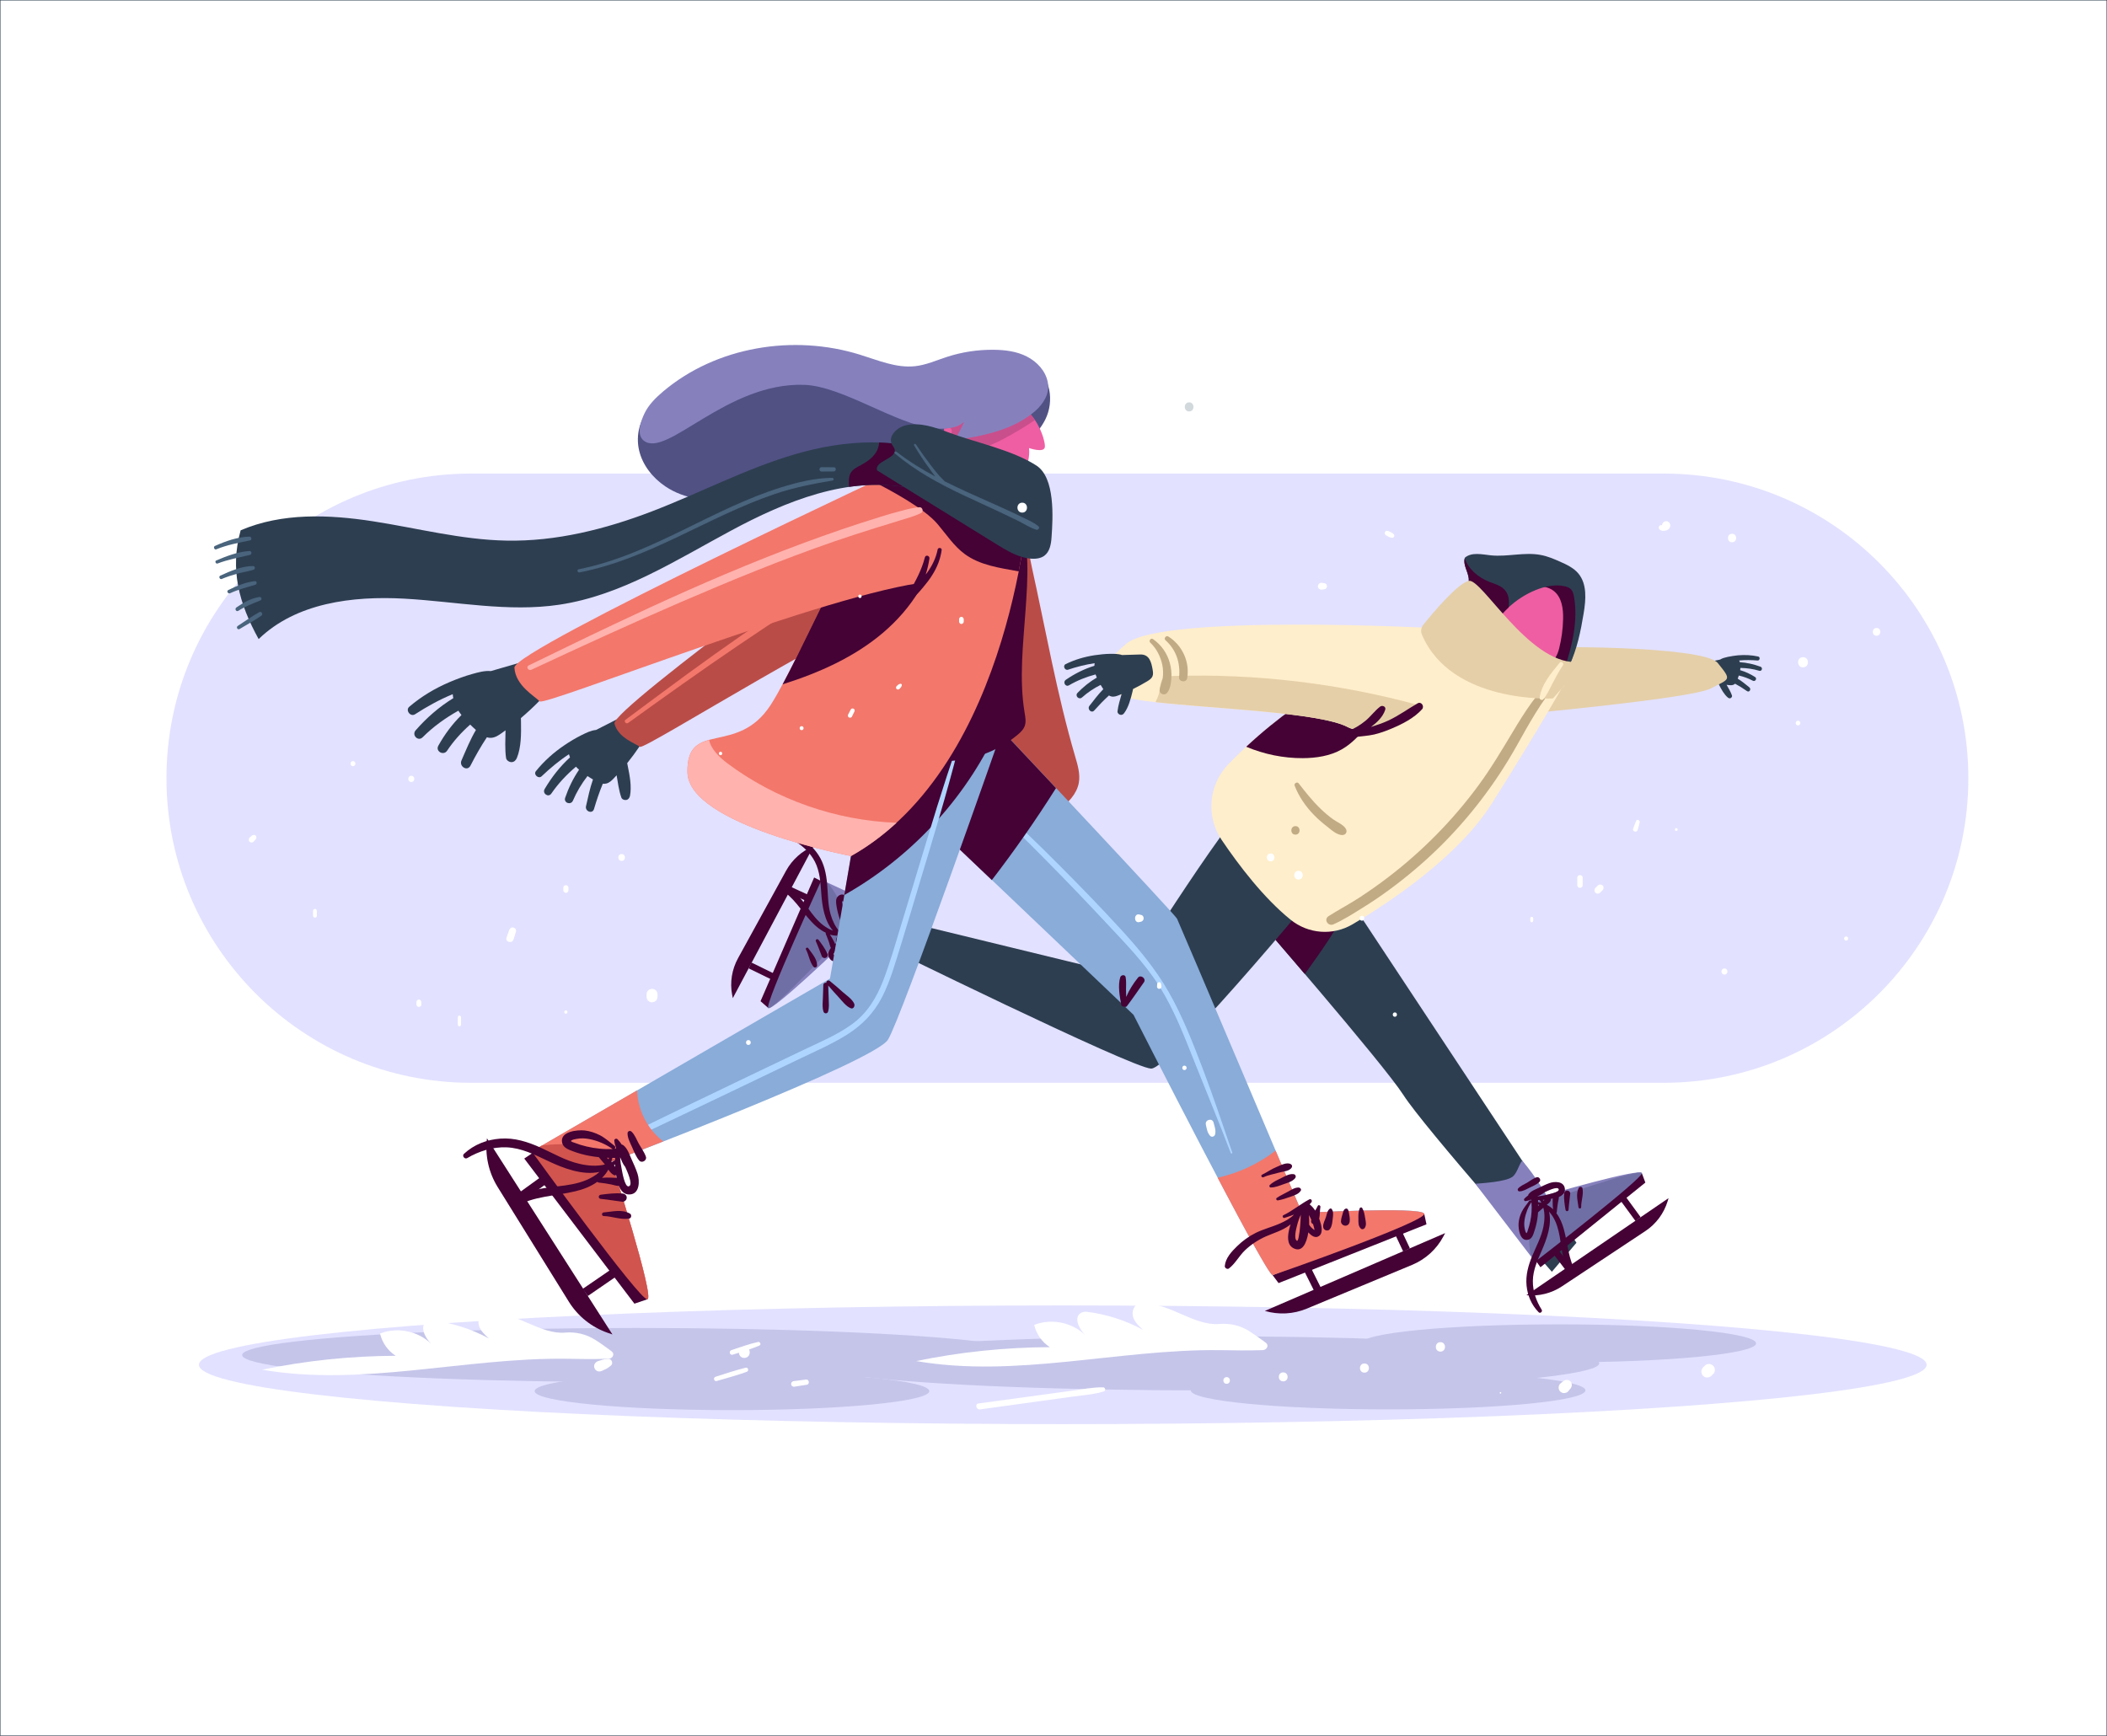 <?xml version="1.0" encoding="utf-8"?>
<!-- Generator: Adobe Illustrator 22.1.0, SVG Export Plug-In . SVG Version: 6.00 Build 0)  -->
<svg version="1.1" xmlns="http://www.w3.org/2000/svg" xmlns:xlink="http://www.w3.org/1999/xlink" x="0px" y="0px"
	 viewBox="0 0 2272 1872" style="enable-background:new 0 0 2272 1872;" xml:space="preserve">
<rect x="0" y="0" width="2272" height="1872" fill="#333333" stroke="none"/>
<style type="text/css">
	.st0{fill:#FFFFFF;stroke:#2D3E51;stroke-miterlimit:10;}
	.st1{fill:#E2E1FF;}
	.st2{opacity:0.67;fill:#BCC7CB;}
	.st3{fill:#C5C5EA;}
	.st4{fill:#2D3E51;}
	.st5{fill:#8681BD;}
	.st6{fill:#440235;}
	.st7{fill:#706FA5;}
	.st8{fill:#E5CFA8;}
	.st9{fill:#FFEECB;}
	.st10{fill:#C1AB85;}
	.st11{fill:#EF5EA2;}
	.st12{fill:#515184;}
	.st13{fill:#BA4C47;}
	.st14{fill:#F3776B;}
	.st15{fill:#89ACD9;}
	.st16{fill:#AED5FF;}
	.st17{fill:#D1544E;}
	.st18{fill:#C94F8C;}
	.st19{fill:#FFB2AE;}
	.st20{fill:#49647C;}
	.st21{fill:#FFFFFF;}
</style>
<g id="Background">
	<g id="Layer_1_1_">
	</g>
	<g id="Layer_2">
	</g>
	<g id="Layer_1_2_">
	</g>
	<g id="Layer_2_1_">
	</g>
</g>
<g id="object">
	<g>
		<g>
			<rect x="0" class="st0" width="2272" height="1872"/>
		</g>
	</g>
	<g>
		<path class="st1" d="M1794,510.7H508c-181.4,0-328.5,147.1-328.5,328.5v0c0,181.4,147.1,328.5,328.5,328.5H1794
			c181.4,0,328.5-147.1,328.5-328.5v0C2122.4,657.7,1975.4,510.7,1794,510.7z"/>
		<path class="st2" d="M841.7,760.9c-4.8,0-4.8,7.4,0,7.4C846.5,768.3,846.5,760.9,841.7,760.9z"/>
		<path class="st2" d="M1282.3,433.9c-6.3,0-6.3,9.8,0,9.8C1288.5,443.7,1288.5,433.9,1282.3,433.9z"/>
		<path class="st2" d="M1528.1,781.9c-17,21.3-34.1,42.6-51.1,63.9c-1.4,1.8,1.1,4.3,2.5,2.5c17-21.3,34.1-42.6,51.1-63.9
			C1532,782.6,1529.5,780.1,1528.1,781.9z"/>
		<g>
			<ellipse class="st1" cx="1146" cy="1471.8" rx="931.5" ry="64"/>
			<ellipse class="st3" cx="686.7" cy="1461.3" rx="425.6" ry="29.2"/>
			<ellipse class="st3" cx="1298.9" cy="1470.2" rx="425.6" ry="29.2"/>
			<ellipse class="st3" cx="789.3" cy="1500.2" rx="212.8" ry="20.5"/>
			<ellipse class="st3" cx="1496.8" cy="1499.4" rx="212.8" ry="20.5"/>
			<ellipse class="st3" cx="1680.8" cy="1448.7" rx="212.8" ry="20.5"/>
			<g>
				<g>
					<g>
						<path class="st4" d="M1427,927.4l272.9,412.8l-26.5,31.3c0,0-137.6-155.6-160-190.5c-22.4-34.8-163.6-197.2-163.6-197.2
							L1427,927.4z"/>
						<g>
							<path class="st5" d="M1630.6,1269.3c-7.8,5.2-30.3,6.5-39.7,7.3l64.4,84.2c0,0,116-89.5,115.1-95.6
								c-0.9-6.2-103,23.6-103,23.6s-10.5-19-26-37.2C1637.5,1256.6,1635.8,1265.7,1630.6,1269.3z"/>
							<polygon class="st6" points="1769.1,1312.6 1763.6,1316.8 1738.1,1282 1743.7,1277.8 							"/>
							<polygon class="st6" points="1695.6,1367.7 1690,1371.9 1654.3,1325.4 1659.9,1321.2 							"/>
							<polygon class="st6" points="1652.1,1354 1661.1,1366.6 1774.2,1275.3 1770.4,1265.1 							"/>
							<path class="st7" d="M1660.1,1294c-4.2,6.2-7.3,13.2-9.1,20.4c-3.2,12.5-2.6,25.4-0.7,38.3l5,8c0,0,116-89.5,115.1-95.6
								c-0.9-6.2-108.9,32-108.9,32S1661,1296,1660.1,1294z"/>
							<path class="st6" d="M1656.8,1269.6c-3.6,1.3-6.9,3.9-10.2,5.9c-3.2,1.8-7.2,3.4-9.6,6.2c-1,1.2-0.2,3.1,1.4,3.1
								c3.8,0,7.5-2.3,10.8-3.9c3.6-1.8,7.8-3.4,10.7-6.2C1662.3,1272.6,1659.7,1268.6,1656.8,1269.6z"/>
							<path class="st6" d="M1670.7,1275.9c-3.9,1.4-7.8,3.3-11.5,5.1c-3.6,1.7-8.3,3.4-10.8,6.7c-0.3,0.4-0.5,0.9-0.6,1.5
								c-1.5,1-2.9,2.2-4.1,3.5c-0.8,0.9-0.2,2.7,1.2,2.6c1.9-0.2,3.7-0.8,5.5-1.5c0.3,0,0.5,0.1,0.8,0.1c0,0.3,0.1,0.6,0.1,0.9
								c-0.6-0.5-1.8-0.6-2.4,0.3c-2.7,4-5.9,7.4-8,11.8c-1.9,3.9-3.1,8-3.4,12.4c-0.4,5.8,1.4,20,10.5,17.6c3.9-1,5.2-5.1,6.3-8.5
								c1.5-4.5,2.7-9.1,3.4-13.7c0.4-2.4,0.6-4.9,0.8-7.3c1.9-1.7,3.8-3.4,5.7-5c1.8,6.5,1.4,13.7,0.1,20.4
								c-2.2,11.1-7.7,21.1-12,31.4c-4.3,10.3-7.3,20.9-6.2,32.2c1.1,10.9,5.3,20.8,13,28.7c1.7,1.8,4.6-0.7,3.3-2.7
								c-5.8-9.2-9.7-20.1-9.5-31.1c0.1-11.7,5.2-22.7,9.8-33.2c5.5-12.6,10.9-28.1,7.6-41.5c1.5,1.6,2.8,3.4,3.9,5.1
								c4.3,6.7,6.3,14.4,7.7,22.2c2.5,14.6,3.2,31.1,14.6,41.9c1.9,1.8,4.9-0.7,3.5-2.9c-9-14.5-9.3-31.3-13.7-47.3
								c-1.7-6.2-4.2-12.2-8.1-17.4c0.3-0.3,0.5-0.7,0.5-1.1c0.3-3.3,0.6-6.6,1.2-9.9c0.3-2.1,1.1-4.2,1-6.3c3.9-1.7,7-4.3,6.5-9
								C1686.4,1273.6,1676.2,1273.9,1670.7,1275.9z M1658.5,1294.2c0.6,0,1.2,0,1.8,0c0.6,0.9,1.2,1.9,1.7,2.8c0,0,0,0-0.1,0.1
								c-1.1-0.3-2.3-0.5-3.4-0.7C1658.5,1295.7,1658.5,1295,1658.5,1294.2z M1665.5,1293.9c-0.4,0.3-0.8,0.6-1.2,0.9
								c-0.2-0.3-0.4-0.5-0.7-0.8C1664.3,1294,1664.9,1294,1665.5,1293.9z M1658.5,1300.8
								C1658.5,1300.8,1658.5,1300.8,1658.5,1300.8c0-0.6,0-1.2,0-1.8c0.4,0.1,0.8,0.2,1.2,0.3
								C1659.3,1299.9,1658.9,1300.3,1658.5,1300.8z M1651.5,1306.8c-0.4,6.9-1.9,13.9-4.2,20.4c-0.2,0.6-0.4,1.6-0.8,2.1
								c-0.2,0.3-0.2,0.4-0.2,0.5c0,0-0.1-0.1-0.3-0.1c-1-0.3-1.6-3.5-1.8-4.3c-0.8-3.3-0.7-6.8-0.2-10.2c1-6.4,3.7-13.5,7.4-18.8
								c0,0.1,0,0.2,0,0.4C1651.7,1300.2,1651.7,1303.5,1651.5,1306.8z M1674.3,1296.9c-0.1,2.4,0.1,4.8,0.4,7.2
								c-2.1-2-4.3-3.6-6.8-4.8c1.7-1.3,3.3-2.6,4.2-4.5c0.3-0.6,0.2-1.3,0-1.8c0.3-0.1,0.7-0.1,1-0.2c0.4-0.1,0.9-0.2,1.3-0.3
								C1674.2,1294,1674.3,1295.5,1674.3,1296.9z M1680.8,1282.7c0.6,3.1-11.6,5.4-13.5,5.9c-3.1,0.8-6.2,1.3-9.4,1.6
								c0,0,0-0.1,0-0.1c2.4-1.1,5.5-2.3,7.4-4.2c0.1-0.1,0.3-0.1,0.4-0.2C1667.4,1285,1680,1278.4,1680.8,1282.7z"/>
							<path class="st6" d="M1686.6,1287.3c-0.3,5.9,0.5,11.5,1.5,17.3c0.3,2.1,3.2,2.1,3.3-0.1c0.3-5.8,1.3-11.6,1.8-17.4
								c0.1-1.3-1.2-2.9-2.5-3.1c-0.3,0-0.6-0.1-0.9-0.1C1687.9,1283.9,1686.7,1285.7,1686.6,1287.3z"/>
							<path class="st6" d="M1702.4,1281c-3.4,6.6-1.1,13.9-0.3,20.9c0.2,1.8,2.9,1.8,2.9-0.1c-0.1-6.8,2.8-13.6,1.4-20.4
								C1706,1279.6,1703.2,1279.5,1702.4,1281z"/>
							<path class="st6" d="M1645.9,1396.8c13.5,1.3,27.1-2.1,38.4-9.6l89.9-59.6c11.5-7.6,19.9-18.9,24-32.1l1-3.4L1645.9,1396.8z"
								/>
						</g>
						<path class="st6" d="M1456,971.2l-29-43.8l-77.2,56.4c0,0,25.9,29.8,57.2,66.6c8.7-12.1,17.4-24.2,25.6-36.7
							C1441.5,1000.2,1449.6,986,1456,971.2z"/>
						<path class="st4" d="M1445,930.9c0,0-182.7,222.3-203.8,221.5c-21.1-0.8-297.7-136.9-297.7-136.9l17.6-25.2l255.6,62.2
							c0,0,121.3-194.4,139.7-195.9C1374.8,855.1,1435.4,907.7,1445,930.9z"/>
					</g>
					<g>
						<path class="st5" d="M950.2,1018.3c4.5-8.3,23.9-19.9,31.8-24.9l-96.2-44.6c0,0-61.2,133.1-57.5,138.2
							c3.7,5,80.3-68.7,80.3-68.7s18.1,12,40.3,20.8C949.9,1032.8,947.1,1023.8,950.2,1018.3z"/>
						<polygon class="st6" points="807.3,1044.3 810.3,1038 849,1057 846,1063.2 						"/>
						<polygon class="st6" points="846.9,961.3 849.8,955 903.1,979.6 900.1,985.9 						"/>
						<polygon class="st6" points="891.7,953.3 877.9,946.3 820.1,1079.7 828.3,1086.9 						"/>
						<path class="st7" d="M912.5,1010.1c0.8-7.5,0.3-15.1-1.4-22.3c-3-12.5-9.5-23.7-17.1-34.2l-8.1-4.8c0,0-61.2,133.1-57.5,138.2
							c3.7,5,81.6-79,81.6-79S910.8,1008.7,912.5,1010.1z"/>
						<path class="st6" d="M926.7,1030.1c2.6-2.9,4.3-6.7,6.3-10c1.9-3.1,4.8-6.3,5.6-9.9c0.4-1.6-1.2-2.9-2.7-2.1
							c-3.3,1.8-5.6,5.5-7.8,8.5c-2.4,3.2-5.3,6.6-6.6,10.5C920.5,1030,924.7,1032.4,926.7,1030.1z"/>
						<path class="st6" d="M911.6,1031c2.8-3.1,5.4-6.5,7.8-9.9c2.3-3.2,5.8-6.9,6.5-10.9c0.1-0.5,0-1.1-0.1-1.6
							c0.9-1.6,1.6-3.3,2-5c0.3-1.2-1.1-2.5-2.2-1.7c-1.6,1-2.9,2.4-4.2,3.9c-0.3,0.1-0.5,0.2-0.7,0.3c-0.2-0.2-0.4-0.5-0.5-0.7
							c0.8,0.2,1.8-0.3,2-1.4c0.6-4.8,1.8-9.3,1.6-14.2c-0.2-4.3-1-8.6-2.7-12.6c-2.3-5.3-10.5-17.1-17.4-10.7
							c-2.9,2.7-2.2,6.9-1.7,10.4c0.7,4.7,1.9,9.3,3.4,13.7c0.8,2.3,1.7,4.6,2.7,6.9c-0.9,2.4-1.8,4.8-2.7,7.1
							c-4.6-4.9-7.6-11.4-9.6-18c-3.2-10.8-2.9-22.2-3.9-33.4c-1-11.1-3.2-21.9-9.5-31.4c-6.1-9.2-14.3-16-24.8-19.4
							c-2.3-0.8-3.8,2.7-1.7,3.9c9.4,5.5,17.9,13.3,22.9,23.1c5.3,10.5,6,22.5,6.8,33.9c0.9,13.7,3.4,29.9,12.6,40.3
							c-2.1-0.7-4.1-1.7-5.8-2.7c-6.9-3.9-12.3-9.8-17.1-16.1c-9-11.7-17.2-26.1-32.4-30.3c-2.5-0.7-4,2.9-1.8,4.2
							c14.7,8.6,22.8,23.4,34.1,35.5c4.4,4.7,9.4,8.9,15.2,11.6c-0.1,0.4-0.1,0.8,0,1.2c1.3,3.1,2.5,6.2,3.6,9.3c0.7,2,1,4.3,2,6
							c-2.7,3.3-4.2,7.1-1.6,11C898.7,1040.4,907.6,1035.4,911.6,1031z M913.9,1009.1c-0.5,0.3-1.1,0.6-1.6,0.9
							c-1-0.5-1.9-1.1-2.8-1.7c0,0,0,0,0-0.1c1.1-0.3,2.2-0.6,3.4-1C913.1,1007.9,913.5,1008.5,913.9,1009.1z M907.7,1012.7
							c0.2-0.4,0.4-0.9,0.6-1.4c0.3,0.1,0.6,0.3,1,0.4C908.8,1012,908.2,1012.3,907.7,1012.7z M910.7,1003.3
							C910.7,1003.4,910.7,1003.4,910.7,1003.3c0.3,0.5,0.5,1,0.8,1.6c-0.4,0.1-0.8,0.2-1.2,0.3
							C910.4,1004.5,910.6,1003.9,910.7,1003.3z M914.2,994.7c-2.8-6.3-4.8-13.2-5.8-20c-0.1-0.6-0.4-1.6-0.2-2.2
							c0.1-0.3,0-0.5,0-0.6c0.1,0,0.1,0,0.3,0c1.1-0.2,3,2.3,3.6,3c2.3,2.6,3.8,5.7,4.9,8.9c2.1,6.1,3,13.7,2.2,20.1
							c-0.1-0.1-0.1-0.2-0.2-0.3C917.1,1000.7,915.6,997.8,914.2,994.7z M898.6,1014.1c-1.1-2.2-2.3-4.2-3.7-6.2
							c2.8,0.8,5.5,1.2,8.2,1.1c-0.9,1.9-1.7,3.9-1.7,5.9c0,0.6,0.4,1.2,0.9,1.6c-0.3,0.2-0.5,0.4-0.8,0.6c-0.3,0.3-0.7,0.6-1,0.9
							C900,1016.7,899.2,1015.3,898.6,1014.1z M899.4,1029.7c-2-2.5,7.7-10.2,9.2-11.5c2.4-2.1,4.9-4,7.6-5.8c0,0,0,0.1,0.1,0.1
							c-1.7,2.1-3.8,4.6-4.6,7.1c-0.1,0.1-0.2,0.3-0.3,0.4C910.2,1021.5,902.2,1033.1,899.4,1029.7z"/>
						<path class="st6" d="M892.1,1028.3c-2.5-5.4-5.8-10-9.4-14.7c-1.3-1.7-3.8-0.4-2.9,1.6c2.4,5.3,4.3,10.9,6.5,16.3
							c0.5,1.2,2.4,2,3.6,1.6c0.3-0.1,0.6-0.2,0.8-0.3C892.6,1031.9,892.8,1029.8,892.1,1028.3z"/>
						<path class="st6" d="M881.1,1041.2c-0.1-7.4-5.5-12.8-9.5-18.6c-1-1.5-3.4-0.2-2.5,1.4c3.2,6,3.8,13.3,8.2,18.7
							C878.5,1044.2,881.1,1043,881.1,1041.2z"/>
						<path class="st6" d="M877.3,912.5c-12.6,5.1-23,14.5-29.6,26.4l-51.9,94.5c-6.6,12.1-8.9,26-6.3,39.5l0.7,3.5L877.3,912.5z"/>
					</g>
				</g>
				<path class="st4" d="M1835.8,726.7c-0.4-5.6-0.3-11.4,6-12.7c4.3-0.9,8.7-1.8,13-2.7c2.4-1.6,5.4-2.2,8.2-2.9
					c3.7-0.8,7.4-1.3,11.1-1.7c7.4-0.6,14.6-0.3,21.8,1.3c2.4,0.5,1.8,4.5-0.7,4.3c-6.5-0.5-13.2-0.7-19.8,0
					c0.3,0.6,0.5,1.2,0.6,1.8c7.7,0.5,15.1,2.2,22.4,4.9c2.7,1,1.5,5.2-1.3,4.4c-6.6-2-13.6-3-20.4-3.1c0,0.3,0,0.6-0.1,0.8
					c-0.1,0.5-0.1,1-0.2,1.6c5.7,1.7,11.1,4.2,16.1,7.4c2.5,1.6,0.2,5.4-2.4,4c-4.7-2.5-9.9-4.4-15.1-5.6c-0.4,1.2-0.8,2.3-1.2,3.4
					c4.5,2.7,8.4,6,12.5,9.3c2.4,1.9,0.1,5.9-2.5,4.1c-4.1-2.9-8.4-5.6-12.9-8c-0.5,0.5-1,0.9-1.6,1.1c-1.7,0.8-3.6,0.6-5.4,0.4
					c-0.7-0.1-1.4-0.2-2.1-0.3c2.1,3.8,4.4,7.5,5.8,11.5c0.4,1-0.4,2.3-1.3,2.8c-1.1,0.6-2.2,0.2-3.1-0.5c-4.1-3.4-7.1-9-9.5-13.7
					c-0.3-0.6-0.6-1.1-0.8-1.7c-3.7-0.8-7.4-1.8-11.1-2.9c-1.7-0.5-3.6-1.2-4.6-2.7C1836.1,730.1,1835.9,728.4,1835.8,726.7z"/>
				<path class="st8" d="M1644.4,699.8c9.2-3.6,192.6-3.8,207.9,15.2c15.3,19,13.4,16.6-8,27.6s-212.1,28.3-212.1,28.3
					S1614.7,711.3,1644.4,699.8z"/>
				<path class="st9" d="M1317.4,905.9c18.6,27.5,45.1,62.3,74.1,85.8c19.1,15.6,45.9,17.6,67.1,5c41.4-24.6,114.2-73.3,149.9-130
					c51.6-81.8,75.8-125.1,75.8-125.1s18-7.6-31.8-39.4c-49.8-31.7-108.2-38.5-129.6-15.3c-19,20.6-107.4,43.5-198.2,137.1
					C1303.2,846.3,1300.1,880.4,1317.4,905.9z"/>
				<path class="st6" d="M1446.7,808.2c11.2-6.3,20-16.1,28-26.1c13.9-17.3,26.2-35.8,36.7-55.4c-23.4,3.2-46.8,5.5-70.4,7
					c-28.8,16.7-62.4,39.2-97.2,71.6c19.2,8.1,40.1,12.4,61,12.3C1419.3,817.5,1434.1,815.3,1446.7,808.2z"/>
				<path class="st9" d="M1545.3,677.3c0,0-292.4-15.4-330.6,16.8c-38.2,32.2-26.8,41.6-6.6,55.3c20.1,13.6,206.3,14,245.1,34.7
					C1492,804.7,1612,720.2,1545.3,677.3z"/>
				<path class="st8" d="M1264.2,729c-3.9,0.1-8.3,0.5-10.7,3.5c-2,2.4-2.1,5.8-2.5,8.9c-0.6,5.5-2.4,10.9-5.1,15.8
					c61.9,7.1,177.6,11,207.3,26.8c17.6,9.4,52-2.9,78-23.2C1444.5,737,1354.1,726.2,1264.2,729z"/>
				<path class="st10" d="M1451.5,894.3c-2.3-4.8-9.6-7.6-13.8-10.6c-5-3.6-9.6-7.5-14-11.8c-8.7-8.4-16-17.7-23.4-27.2
					c-1.6-2-5.2,0.2-4.3,2.5c4.5,11.8,12,22.6,20.8,31.6c4.3,4.5,9,8.5,14,12.4c4.4,3.4,11.1,9.8,17.1,9.3
					C1451.1,900.3,1452.9,897.3,1451.5,894.3z"/>
				<path class="st10" d="M1396.9,890.9c-5.9,0-5.9,9.2,0,9.2C1402.8,900,1402.8,890.9,1396.9,890.9z"/>
				<path class="st10" d="M1675.9,732.2c-9.2,7.6-17.6,16.2-24.6,25.9c-7.1,9.9-13.5,20.2-19.7,30.6c-12,19.9-23.8,39.9-37.6,58.6
					c-27.3,37.1-60.2,70.5-96.7,98.4c-10,7.7-20.4,15-30.9,21.9c-11,7.2-22.6,13.3-33.7,20.3c-5.7,3.6-0.7,11.5,5.2,8.9
					c10.6-4.7,20.6-11.1,30.4-17.2c9.9-6.1,19.6-12.6,29-19.5c18.8-13.8,36.7-28.8,53.4-45.1c33.2-32.4,61.7-69.7,84.4-110.1
					c13.3-23.7,26.7-48.4,44.6-69C1681.7,733.3,1678.4,730.1,1675.9,732.2z"/>
				<path class="st10" d="M1261.5,715.2c-2.8-10.6-9.2-19.7-18.2-26c-2.3-1.6-4.9,1.9-3,3.8c6.9,6.5,11.2,15.1,13.1,24.4
					c0.9,4.5,1,9.2,0.4,13.7c-0.7,4.5-3,8.7-3.4,13.2c-0.4,3.9,5.3,6.1,7.8,3.2c3.8-4.2,4.5-11,4.9-16.4
					C1263.5,725.9,1262.9,720.4,1261.5,715.2z"/>
				<path class="st10" d="M1259.8,686.4c-2.4-1.5-5.2,2-3.1,4c11.6,10.3,16.3,24.7,14.7,40c-0.5,4.9,7.8,6.1,8.7,1.2
					C1283.3,714.1,1274.9,695.8,1259.8,686.4z"/>
				<path class="st6" d="M1528.6,758.5c-10.6,6.1-20.3,13.3-31.5,18.5c-5.5,2.6-11.3,4.6-17.1,6.4c-0.6,0.2-1.2,0.4-1.7,0.6
					c6.4-4.8,12.9-10.8,15.4-18.6c1.1-3.5-3.2-5.2-5.6-3.3c-5.8,4.5-10.1,10.6-15.8,15.3c-5.7,4.7-12.3,8.5-19.1,11.4
					c-3.6,1.6-1,7.3,2.7,6.3c1.1-0.3,2.3-0.7,3.4-1c0.5,0.5,1.2,0.8,2.2,0.7c6.8-0.9,13.5-1.2,20.2-2.7c6.3-1.5,12.5-3.7,18.4-6.2
					c12-5,24.6-11.4,33.4-21.1C1536.2,761.5,1532.5,756.2,1528.6,758.5z"/>
				<path class="st6" d="M1690.1,620c4.8,1.9,9.6,4.8,12.2,9.2c2,3.4,2.7,7.5,3,11.5c1.6,18.8-1.9,37.6-6.3,55.9
					c-2.5,10.3-5.4,20.9-12.4,28.9c-10.4,11.9-28.9,15.2-43.5,9.1c-14.6-6-25-20.4-28-35.9c-3-15.5,0.9-31.9,9.1-45.5
					c5.6-9.3,13-17.3,20.4-25.3C1656.8,614.9,1673.4,613.3,1690.1,620z"/>
				<path class="st11" d="M1669.5,714.8c6.7-1.2,10-8.7,11.7-15.3c2.6-10.4,4.1-21.1,4.3-31.8c0.3-11-1.3-23.3-9.8-30.2
					c-6.4-5.2-15.5-6.1-23.7-4.8c-13,2.1-25.2,9.4-33.1,20c-1.8,2.4-3.5,5.3-3.2,8.3c0.4,3.9,4.1,7.1,3.5,11
					c-0.4,2.4-2.4,4.2-3.8,6.2c-6.1,8.8-0.5,21.8,8.7,27.3c7.6,4.5,16.6,5.4,25.2,5.4C1656.1,710.9,1663.2,715.9,1669.5,714.8z"/>
				<path class="st4" d="M1655.5,636.5c10-4.1,21-6.6,31.5-4.3c2.7,0.6,5.4,1.5,7.2,3.5c1.8,2,2.5,4.8,3,7.5
					c4.6,25.8-1.7,52.4-9.9,77.3c1.5,1.6,3.9-0.6,4.8-2.6c8.5-17.7,12.4-37.2,15.6-56.6c2.4-14.7,3.8-31.4-5.7-42.8
					c-5.1-6.1-12.7-9.7-20-12.9c-6.6-2.9-13.4-5.8-20.5-7.1c-17.6-3.4-35.9,2.2-53.7,0.4c-9.7-1-20.7-3.8-28.2,2.5
					c-2.5,7.3,3.3,14.7,4.1,22.4c0.7,6.4-2.2,12.5-4.4,18.5c-4.6,12.3-6.8,25.7-4.6,38.7c1.2,7.1,7.2,28.2,16.9,28.4
					c7.1,0.2,10.8-20.8,13.9-26.8C1616.4,662,1634.2,645.3,1655.5,636.5z"/>
				<path class="st6" d="M1622.9,636.5c-4.2-4.9-10.9-6.7-16.9-9c-11.7-4.6-22.8-13.8-26.5-25.4c-1.9,7,3.5,14.2,4.3,21.6
					c0.7,6.4-2.2,12.5-4.4,18.5c-4.6,12.3-6.8,25.7-4.6,38.7c1.2,7.1,7.2,28.2,16.9,28.4c7.1,0.2,10.8-20.8,13.9-26.8
					c5.4-10.2,12.6-19.6,21.1-27.4C1627.6,648.2,1627.2,641.5,1622.9,636.5z"/>
				<path class="st8" d="M1699.2,714.1c-51.7,0.2-101.6-90.7-115.4-87.7c-11.9,2.6-39,34.9-49,47.3c-2.4,3-3.1,7.2-1.5,10.8
					c32,74.9,141.3,68.7,141.3,68.7l27.9-31.6C1705.1,718.6,1703.1,714.1,1699.2,714.1z"/>
				<path class="st9" d="M1681.9,714.6c-8.9,10.9-19.9,23.6-21.7,38c-0.2,1.9,2.7,3,3.9,1.6c4.5-5.4,7.1-11.8,10.4-18
					c3.3-6.4,6.9-12.9,10.9-18.9C1686.7,715.2,1683.5,712.6,1681.9,714.6z"/>
				<path class="st4" d="M1242.9,722.2c-1.4-8.3-3.6-16.6-13.2-16.4c-6.6,0.2-13.2,0.4-19.8,0.6c-4-1.4-8.6-1.3-12.9-1.3
					c-5.6,0.1-11.2,0.7-16.7,1.5c-10.9,1.7-21.3,4.7-31.2,9.6c-3.4,1.6-1,7.2,2.6,6c9.3-3.1,19-5.6,28.7-7c-0.2,0.9-0.3,1.8-0.3,2.8
					c-11.1,3.4-21.2,8.5-30.8,15.1c-3.6,2.5-0.4,8.2,3.5,5.9c8.8-5.2,18.7-9.1,28.6-11.7c0.1,0.4,0.3,0.8,0.4,1.2
					c0.3,0.7,0.6,1.5,0.9,2.2c-7.7,4.5-14.6,10.1-20.8,16.5c-3.1,3.3,1.6,7.9,4.9,4.9c6-5.4,12.8-9.9,20-13.5c1,1.5,1.9,3.1,2.9,4.6
					c-5.5,5.6-10.1,11.8-14.9,17.9c-2.8,3.5,2,8.6,5.1,5.1c5-5.6,10.3-11.1,15.9-16.2c0.8,0.5,1.7,0.9,2.7,1.1
					c2.7,0.6,5.5-0.4,8-1.4c1-0.4,2-0.8,2.9-1.2c-1.7,6.2-3.7,12.4-4.4,18.7c-0.2,1.6,1.4,3.3,2.9,3.6c1.8,0.5,3.3-0.4,4.3-1.8
					c4.8-6.4,7.1-15.6,9-23.3c0.2-0.9,0.4-1.8,0.6-2.7c5.1-2.5,10.2-5.2,15.1-8.2c2.3-1.4,4.8-3,5.8-5.5
					C1243.7,727.2,1243.3,724.6,1242.9,722.2z"/>
			</g>
			<g>
				<g>
					<path class="st12" d="M701.8,440.1c-12.1,11.1-16.4,29.3-12.7,45.4s14.7,29.8,28.3,39c20.5,13.8,47.4,17.8,71,10.4
						c12.8-4,24.5-11.1,36.7-16.8c27.3-12.8,57.8-18.7,87.9-17.1c43.4,2.3,87.1,19.9,129.3,9.4c13.6-3.4,26.4-9.6,38.7-16.4
						c18.5-10.3,37.1-23,46.4-42.1c9.3-19.1,5.7-45.8-12.7-56.3c-7.7-4.4-16.8-5.4-25.7-5.3c-32.1,0.3-62.4,14.3-94,20.3
						c-23.5,4.5-47.9,4.5-71.5,0c-24.2-4.6-47.5-13.8-71.9-16.8c-48.3-5.8-97.6,14.4-132.7,47.9C712.3,440.7,708.3,439,701.8,440.1z
						"/>
					<g>
						<path class="st4" d="M689.4,787.5c-6.1-8.9-13.3-17.2-24.1-11.8c-7.5,3.8-15,7.6-22.6,11.5c-5.5,0.5-10.6,3.1-15.5,5.5
							c-6.4,3.2-12.6,6.9-18.5,10.9c-11.7,7.9-22,17.1-30.8,28c-3,3.7,2.8,8.8,6.2,5.5c9.1-8.6,18.9-16.9,29.4-23.7
							c0.3,1.1,0.7,2.3,1.1,3.4c-10.9,10-19.8,21.4-27.3,34.1c-2.8,4.8,4,9.6,7.2,4.9c7.4-10.8,16.6-20.6,26.6-29
							c0.4,0.4,0.7,0.8,1.1,1.2c0.7,0.7,1.4,1.4,2.2,2.1c-6.4,9.4-11.3,19.5-15,30.3c-1.8,5.5,6.2,8.2,8.4,3
							c4-9.4,9.4-18.4,15.7-26.5c1.9,1.3,3.9,2.5,5.9,3.7c-3.3,9.4-5.3,19.1-7.5,28.8c-1.3,5.6,6.9,8.8,8.6,3.1
							c2.7-9.2,5.8-18.4,9.5-27.3c1.2,0.1,2.5,0.1,3.7-0.2c3.4-0.8,6.1-3.4,8.5-6c0.9-1,1.8-1.9,2.7-2.9c1.4,8,2.4,16.3,5.1,24
							c0.7,2,3.4,3,5.3,2.6c2.3-0.4,3.5-2.3,4-4.4c2-10.1-0.3-21.9-2.3-31.8c-0.2-1.2-0.5-2.3-0.7-3.5c4.6-5.7,8.9-11.6,13-17.6
							c1.9-2.9,3.9-6,3.7-9.5C693,792.8,691.2,790,689.4,787.5z"/>
						<path class="st13" d="M975.2,536.4c0,0-316.5,228.4-312.6,243.9c3.9,15.5,22.6,21.4,27.5,25.1c4.9,3.7,236.9-144,316.5-167.6
							C1006.6,637.8,1032.2,557.4,975.2,536.4z"/>
						<path class="st14" d="M987.4,574.3c-5.7,1.4-10.8,4-16.1,6.6c-5.6,2.7-11.2,5.5-16.7,8.4c-10.6,5.6-21.1,11.4-31.5,17.4
							c-21.3,12.1-42.2,24.8-62.8,38c-40.8,26-80.4,53.9-119.5,82.4c-22.2,16.2-44.2,32.8-66.3,49.1c-2.3,1.7,0.6,5,2.9,3.4
							c39.2-28.3,78.6-56.4,118.7-83.6c40.1-27.2,80.6-53.7,122.6-77.7c11.6-6.6,23.3-13.1,35.1-19.4c6.1-3.2,12.3-6.4,18.4-9.7
							c5.9-3.2,12.1-6,17.4-10.2C991.6,577.2,989.9,573.6,987.4,574.3z"/>
					</g>
					<path class="st13" d="M1112.6,611.4c15.1,68.3,27.1,137.4,46.8,204.5c2.7,9.2,5.6,18.8,3.9,28.3c-2.2,12-11.4,21.6-21.4,28.7
						c-28.3,20.2-64.5,26.7-99.3,25.5c-17.5-0.6-37-4.1-47.5-18.2c-5.1-6.9-7.3-15.5-9.2-24c-19.4-90.3-3.8-187.7,42.8-267.5
						c5.1-8.8,10.6-17.4,17.6-24.7c10-10.5,31.8-28.6,45.6-15.6C1105.8,561.4,1108.7,593.9,1112.6,611.4z"/>
					<g>
						<path class="st15" d="M1013.5,895.6l208.8,198.8c0,0,143.6,282.7,150,280.7c6.4-2,167.5-58.7,163.4-66.4
							c-4.1-7.7-131.7-0.7-131.7-0.7s-132.3-312.3-134.8-317.3c-2.5-5-188.7-203-188.7-203S1016.1,850.4,1013.5,895.6z"/>
						<path class="st16" d="M1328.8,1242.9c-10.5-30.4-20.6-60.9-32.1-91c-10.7-28-21.5-55.8-36.3-81.8
							c-14.5-25.5-33.3-47.9-53.1-69.4c-21.1-23-42.9-45.4-64.9-67.5c-24.8-25-50.4-49.3-76.3-73.1c-2.2-2-5.4,1.2-3.3,3.3
							c44.1,42.5,87.3,86.1,129.1,130.9c20.4,21.9,41.8,43.4,57.9,68.8c15.9,25,26.7,53.1,37.6,80.5c13.2,33.3,27,66.4,39.7,99.8
							C1327.4,1244.5,1329.2,1244,1328.8,1242.9z"/>
						<polygon class="st6" points="1372.3,1375.2 1378.7,1383.7 1538.2,1320.3 1535.7,1308.8 						"/>
						<g>
							<polygon class="st6" points="1520.3,1346.2 1513.1,1349.7 1493.8,1308.7 1502.3,1308.1 							"/>
							<polygon class="st6" points="1425.9,1391.9 1418.7,1395.4 1388.8,1335.6 1396,1332.1 							"/>
							<path class="st6" d="M1363.9,1413.7c14.9,4.4,30.8,3.5,45.1-2.4l113.6-47.2c14.5-6,26.5-16.9,33.8-30.7l1.9-3.6
								L1363.9,1413.7z"/>
						</g>
						<path class="st14" d="M1535.7,1308.8c-4.1-7.7-131.7-0.7-131.7-0.7s-11.8-27.9-28.5-67.2c-18.4,14.1-39.9,24.1-62.5,29.2
							c30,57.1,56.6,105.8,59.3,105C1378.7,1373.2,1539.8,1316.6,1535.7,1308.8z"/>
						<path class="st6" d="M1080.4,787.8c0,0-64.4,62.6-67,107.9l56.1,53.4c24.6-32,47.7-65.1,69.2-99.2
							C1106.2,815.2,1080.4,787.8,1080.4,787.8z"/>
						<path class="st15" d="M937.6,806.8L895,1055.3l-321.5,186.4c0,0,116.2,160.5,124.6,159.5s-38.9-148.5-38.9-148.5
							s283.4-107.5,298.3-131.5c14.9-24,122.9-333.3,122.9-333.3L937.6,806.8z"/>
						<path class="st6" d="M1074.6,788.5l-137,18.2l-27.2,158.5C981.5,925.1,1040,862.5,1074.6,788.5z"/>
						<path class="st16" d="M1031.5,805.9c-14.8,42.2-27.5,85.1-40.5,127.9c-6.5,21.4-12.9,42.7-19.4,64.1
							c-6.1,20-11.8,40.2-19.3,59.7c-7.1,18.3-17.2,35-33.3,46.7c-15.9,11.6-34.4,19.3-52,27.7c-40.2,19.2-80.4,38.4-120.6,57.8
							c-44.9,21.7-89.7,43.6-134.5,65.7c-2.8,1.4-0.4,5.6,2.5,4.2c81.8-38.3,163.4-77.2,244.8-116.4c18.4-8.9,37.6-17,54.9-28
							c15.9-10.1,28.5-23.3,37.1-40.1c9-17.7,14.3-37.1,20.2-56c6.7-21.6,13.1-43.2,19.6-64.9c14.7-49,29.9-98.1,42.4-147.7
							C1033.8,805.2,1031.9,804.7,1031.5,805.9z"/>
						<path class="st14" d="M698.1,1212c-6.8-10.8-10.6-23.4-11.2-36.1l-113.4,65.7c0,0,116.2,160.5,124.6,159.5
							s-38.9-148.5-38.9-148.5s22.9-8.7,56-21.7C708.4,1225.7,702.6,1219.3,698.1,1212z"/>
						<polygon class="st6" points="633.9,1397.6 628.4,1389.9 676.5,1356.9 681.9,1364.6 						"/>
						<polygon class="st6" points="562.4,1295.9 557,1288.2 621.2,1241.8 626.7,1249.5 						"/>
						<polygon class="st6" points="582.7,1237.7 565.3,1249.4 684.1,1405.9 698,1401.2 						"/>
						<path class="st17" d="M663.5,1251c-8.3-5.9-17.5-10.4-27.3-13.2c-16.7-4.8-34.3-4.5-51.7-2.5l-11.1,6.4
							c0,0,116.2,160.5,124.6,159.5s-38.9-148.5-38.9-148.5S660.7,1252.1,663.5,1251z"/>
						<path class="st6" d="M696.5,1247.5c-1.7-5-5-9.4-7.6-14c-2.4-4.3-4.3-9.8-8-13.2c-1.6-1.4-4.2-0.4-4.2,1.8
							c-0.1,5.1,2.8,10.3,4.8,14.8c2.2,5,4.3,10.6,7.9,14.8C692.2,1254.7,697.8,1251.4,696.5,1247.5z"/>
						<path class="st6" d="M687.5,1265.9c-1.8-5.4-4.1-10.6-6.5-15.8c-2.2-4.9-4.3-11.4-8.6-14.9c-0.5-0.5-1.2-0.7-2-0.9
							c-1.3-2.1-2.8-4-4.5-5.7c-1.2-1.2-3.7-0.4-3.5,1.5c0.2,2.5,0.9,5,1.8,7.5c-0.1,0.4-0.1,0.7-0.1,1.1c-0.4,0-0.8,0.1-1.2,0.1
							c0.7-0.9,0.9-2.4-0.3-3.2c-5.2-3.9-9.8-8.3-15.6-11.3c-5.3-2.7-10.7-4.5-16.6-5.2c-7.8-0.8-27.1,1-24.2,13.4
							c1.2,5.2,6.7,7.2,11.2,8.9c6,2.3,12.2,4,18.4,5.1c3.3,0.6,6.6,1.1,9.9,1.4c2.2,2.6,4.4,5.2,6.6,7.9
							c-8.9,2.2-18.5,1.4-27.5-0.7c-14.9-3.4-28.2-11.3-41.9-17.5c-13.7-6.2-28-10.8-43.3-9.7c-14.8,1.1-28.4,6.3-39.3,16.4
							c-2.4,2.2,0.7,6.2,3.5,4.6c12.7-7.5,27.6-12.2,42.4-11.6c15.9,0.6,30.4,7.9,44.5,14.6c16.8,8,37.5,15.9,55.8,11.9
							c-2.2,2-4.6,3.7-7,5.1c-9.2,5.6-19.7,8-30.3,9.5c-19.8,2.8-42.2,3-57.2,18c-2.5,2.5,0.7,6.7,3.8,4.9
							c19.9-11.6,42.7-11.3,64.5-16.6c8.5-2,16.7-5.1,23.8-10.2c0.4,0.4,0.9,0.7,1.5,0.8c4.5,0.5,9,1.1,13.4,2
							c2.8,0.5,5.6,1.7,8.4,1.6c2.1,5.3,5.6,9.7,12,9.2C689.9,1287.3,689.9,1273.5,687.5,1265.9z M663.2,1248.7
							c0,0.8-0.1,1.7-0.1,2.5c-1.3,0.8-2.6,1.6-3.9,2.2c0,0,0,0-0.1-0.1c0.4-1.5,0.8-3,1.1-4.6
							C661.2,1248.7,662.2,1248.7,663.2,1248.7z M663.3,1258.3c-0.4-0.6-0.8-1.1-1.2-1.6c0.4-0.3,0.7-0.6,1.1-0.9
							C663.2,1256.6,663.2,1257.5,663.3,1258.3z M654.3,1248.5c0,0,0.1,0,0.1,0c0.7,0,1.5,0,2.3,0.1c-0.1,0.6-0.3,1.1-0.5,1.7
							C655.5,1249.7,654.9,1249.1,654.3,1248.5z M646.4,1238.7c-9.4-0.9-18.7-3.1-27.4-6.5c-0.8-0.3-2.1-0.6-2.7-1.2
							c-0.4-0.3-0.6-0.4-0.7-0.3c0-0.1,0.1-0.2,0.2-0.3c0.5-1.4,4.8-2,5.9-2.2c4.5-0.9,9.2-0.7,13.8,0.2c8.6,1.6,18.1,5.6,25.1,10.8
							c-0.2,0-0.3,0-0.5,0C655.4,1239.3,650.9,1239.2,646.4,1238.7z M658.9,1270c-3.3-0.2-6.5-0.1-9.7,0.2c2.8-2.8,5.1-5.7,6.8-8.9
							c1.6,2.4,3.4,4.6,5.9,5.9c0.8,0.4,1.7,0.4,2.5,0c0.1,0.4,0.1,0.9,0.2,1.3c0.1,0.6,0.2,1.2,0.3,1.8
							C662.9,1270.1,660.8,1270.1,658.9,1270z M677.8,1279.4c-4.2,0.7-6.9-15.9-7.4-18.5c-0.9-4.2-1.5-8.5-1.8-12.8
							c0.1,0,0.1,0,0.2,0c1.4,3.4,2.9,7.5,5.3,10.2c0.1,0.2,0.2,0.4,0.3,0.6C675.3,1261.1,683.7,1278.4,677.8,1279.4z"/>
						<path class="st6" d="M671.3,1287.1c-8-0.7-15.6,0.3-23.5,1.3c-2.8,0.4-2.9,4.2,0,4.5c7.9,0.7,15.7,2.2,23.5,3.1
							c1.8,0.2,3.9-1.5,4.3-3.2c0.1-0.4,0.1-0.8,0.2-1.2C675.9,1289,673.6,1287.3,671.3,1287.1z"/>
						<path class="st6" d="M679.2,1308.7c-8.8-4.9-18.8-2-28.2-1.2c-2.4,0.2-2.5,3.8,0,3.9c9.2,0.2,18.2,4.3,27.5,2.7
							C681.1,1313.6,681.3,1309.8,679.2,1308.7z"/>
						<path class="st6" d="M525.1,1227.6c-2.3,18.2,1.8,36.7,11.4,52.3l76.9,123.9c9.8,15.8,24.8,27.7,42.4,33.7l4.6,1.6
							L525.1,1227.6z"/>
						<path class="st6" d="M1392.1,1255.6c-4.2-2.8-11.3,1.1-15.4,2.8c-5.7,2.3-10.4,5.8-15.8,8.4c-1.8,0.9-0.2,3.6,1.6,2.7
							c5.1-2.4,11.3-3.4,16.8-5c4.3-1.2,11.5-1.4,13.7-5.7C1393.6,1257.6,1393.2,1256.3,1392.1,1255.6z"/>
						<path class="st6" d="M1394.7,1266.2c-4.6-0.5-9.2,2.3-13.2,4.3c-4.3,2.1-8.9,4.1-12.3,7.5c-0.9,0.9-0.3,2.6,1.1,2.6
							c4.8,0,9.5-2,14-3.6c4.3-1.5,9.4-2.8,12.3-6.5C1397.9,1268.8,1397,1266.4,1394.7,1266.2z"/>
						<path class="st6" d="M1400.6,1280.7c-4.2-0.3-7.9,2.3-11.4,4.2c-4,2.3-8.4,4.2-12.3,6.8c-1.5,1-0.5,3.1,1.2,2.8
							c4.8-0.8,9.7-2.6,14.3-4.2c3.8-1.4,7.9-2.6,10.2-6.2C1403.6,1282.7,1402.2,1280.9,1400.6,1280.7z"/>
						<path class="st6" d="M1423.1,1315.9c-0.2-0.5-0.4-1.1-0.6-1.6c0.9-4.1,0.6-8.7,1.3-12.7c0.3-1.5-2-2.8-2.8-1.2
							c-0.8,1.7-1.8,3.4-2.8,5.1c-1.6-2.5-3.6-4.8-6-6.7c0.7-0.7,1.3-1.4,1.9-2.2c1.3-1.7-0.3-4.3-2.4-3.1c-9.6,5.1-18,12.3-27.8,17
							c-1.6,0.8-0.5,3.4,1.2,2.9c3.5-1.1,7-2.3,10.3-3.6c-4.1,4.2-9.7,7.2-14.7,9.4c-8.7,3.9-18,6.1-26.5,10.3
							c-7.5,3.7-14.4,8.7-20.3,14.5c-5.9,5.7-12.4,12.7-13.2,21.3c-0.2,2.1,2.8,4,4.5,2.6c6.8-5.2,10.9-13.4,17.1-19.4
							c6.6-6.3,14.3-11.4,22.6-15.1c8.5-3.7,17.8-6.3,25.3-11.9c0.5-0.4,1-0.8,1.5-1.2c-0.5,1.6-1,3.1-1.4,4.8
							c-1.7,6.7-3.1,16.9,4.3,20.9c9.4,5.1,14.3-4.9,16.2-17c3,3.4,7.5,6.9,11.5,3.9C1427.3,1329.4,1424.7,1320.7,1423.1,1315.9z
							 M1402.6,1310.9c-0.1,4-0.3,7.9-0.7,11.9c-0.3,3.5-0.7,7.1-1.4,10.6c-0.2,1.2-1,5.3-2,4.7c-3.8-2.2-0.6-13.6,0.1-16.5
							c1-4,2.4-8,4.1-11.7C1402.6,1310.1,1402.6,1310.5,1402.6,1310.9z M1415.7,1325.3c-1.5-1.2-2.9-2.7-3.9-4.4
							c0-0.1-0.1-0.1-0.1-0.2c0.1-3.7,0-7.2-0.3-10.4c0.9,1.7,1.8,3.3,2.6,5.1c-0.1,0.4-0.2,0.9-0.2,1.3c-0.2,1.7,0.8,2.8,2.1,3.4
							c0.4,1.2,0.7,2.3,1,3.6C1417.3,1326.1,1418.3,1327.4,1415.7,1325.3z"/>
						<path class="st6" d="M1435.9,1303.7c-0.6-0.7-1.6-0.5-2.2,0c-2.5,2-3,5.9-3.9,8.8c-1.1,3.4-3.4,7.2-3,10.7
							c0.5,4.2,5.8,5,7.4,2c2.3-3.1,2.4-7.3,2.9-11.1C1437.5,1310.7,1438.2,1306.7,1435.9,1303.7z"/>
						<path class="st6" d="M1454.5,1307.5c-0.2-1.5-1-4.8-3.3-4.1c-2.3,0.7-2.7,3.1-3.3,5.1c-0.8,2.8-1.8,5.6-1.9,8.6
							c-0.1,2.6,2.3,4.7,4.7,4.7c2.8,0,4.5-2.2,4.7-4.7C1455.8,1314,1455,1310.5,1454.5,1307.5z"/>
						<path class="st6" d="M1472.1,1313.8c-0.6-3.8-1.2-7.6-3.2-11c-0.7-1.2-2.4-0.8-2.8,0.4c-1.4,3.7-1.4,7.7-1.3,11.6
							c0,3.6-0.3,7.4,2.6,10.1c1.3,1.2,3,0.8,4.1-0.5C1473.8,1321.2,1472.7,1317.3,1472.1,1313.8z"/>
						<path class="st6" d="M921.1,1082.4c-2.1-4.9-8.3-9-12.3-12.5c-4.6-4.1-9.2-8.2-14-12c-1.8-1.4-4,0.1-3.7,1.9
							c-1.5-0.3-3.2,0.5-3.3,2.5c-0.2,5-0.3,9.9-0.5,14.9c-0.2,4.7-0.8,9.3,0.7,13.8c0.8,2.4,4.2,2.4,4.9,0
							c1.4-4.5,0.8-9.1,0.7-13.8l-0.5-14.4c3.7,4.4,7.5,8.6,11.4,12.8c3.8,4.1,7.7,9.6,12.9,11.7
							C920.4,1088.5,922.1,1084.7,921.1,1082.4z"/>
						<path class="st6" d="M1227.1,1054.3c-5.1,6.4-9.5,13.3-12.7,20.8c-0.1-2.4-0.2-4.9-0.2-7.4c0-4.6,0.4-9.4-0.4-13.9
							c-0.5-3.1-4.9-2.6-5.8,0c-2.8,9.1-0.6,20.4,1,29.6c0.3,1.5,1.7,2.2,3,2.1c0.9,0.6,2.4,0.6,3.2-0.5
							c6.4-8.4,12.2-17.1,18.3-25.7C1236.3,1055.5,1230.1,1050.6,1227.1,1054.3z"/>
					</g>
					<path class="st6" d="M1106,656.3c-2.6,37.6-7.3,75.5-1.1,112.6c0.8,4.7,1.7,9.7,0,14.2c-1.4,3.8-4.5,6.7-7.6,9.3
						c-22.9,19.2-53,29.4-82.8,28.2s-59-14-80.2-35c-3.2-3.2-6.5-7.1-6.3-11.6c0.1-2.4,1.1-4.6,2.1-6.7
						c25.6-55.8,51.2-111.6,76.9-167.4c8.8-19.1,18.5-39.3,36.7-49.8c18.8-10.9,46.3-15.6,55.5,8.1
						C1110.8,588.1,1108.1,625,1106,656.3z"/>
					<path class="st11" d="M1098.3,521.2c0,0,13.5-20.1,11.3-38c0,0,16.4,5.7,17.1-1.2c0.7-6.9-8.4-36.4-29.2-45.5
						c-20.8-9.1-82.8-19.3-80,39.1C1017.3,475.6,1064.3,530.5,1098.3,521.2z"/>
					<path class="st18" d="M1082.3,473.2c11.6-6.1,22.8-12.8,33.7-20.2c-4.6-6.9-10.8-13.1-18.5-16.5c-19.1-8.3-72.9-17.6-79.5,26.1
						c1.5-0.4,3.1-0.7,4.7-0.9c0.8-0.1,1.6-0.2,2.3,0.2c1,0.6,1.3,1.9,1.3,3.1c-0.1,3.5-2,6.6-3.1,9.9c-0.7,2-0.9,4.5-0.4,6.5
						c1.2,1.2,2.5,2.6,4.1,4.2c0.6,0.2,1.3,0.4,1.9,0.5C1047.1,489.5,1065.7,481.9,1082.3,473.2z"/>
					<path class="st5" d="M1116,443.5c-23.6,20.3-55.8,26.6-86.6,31.2c3.8-6.4,7.3-13.1,10.3-19.9c-7.3,7.5-22.8,8.3-33.3,7.1
						c-41-4.6-98-45.5-139.2-46.9c-83.9-2.9-148.4,79.6-173,60.2c-8.1-6.4-3.6-20.5,0.9-29.7c4.5-9.2,12-16.6,19.9-23.3
						c57.4-48.5,140.6-62,212.3-39.7c19.5,6,39.1,14.6,59.4,12.4c11.9-1.3,23-6.3,34.3-10c16.3-5.3,33.4-7.9,50.5-7.7
						c12.3,0.1,24.9,1.7,35.8,7.3s20.2,15.5,22.5,27.6C1132.2,424.2,1125.3,435.4,1116,443.5z"/>
					<path class="st14" d="M1109.9,534.6c0,0-16.7,289.5-192.2,388.5c0,0-175.4-33.2-176.4-90.3s53.7-16.7,89.8-72.7
						c36.1-56,107.6-239.5,154.6-261.3C1032.7,477,1055.3,505.7,1109.9,534.6z"/>
					<path class="st6" d="M952,682.5c30.8-26.1,54.5-62.3,59.3-102.4c-33.6,6.7-67.1,14.5-100.2,23.3
						c-24.6,47.3-48.6,100-67.2,134.6c0.4-0.1,0.8-0.2,1.2-0.4C883.5,725.4,921.2,708.6,952,682.5z"/>
					<path class="st19" d="M764.7,798c-14.1,3.9-23.8,10.5-23.4,34.9c1,57,176.4,90.3,176.4,90.3c18-10.1,34.3-22.3,49.1-35.9
						c-65.5-2.4-130.2-25-182.7-64.3C775.6,816.5,766.6,807.9,764.7,798z"/>
					<path class="st4" d="M585.3,734.7c-5.3-12-12-23.7-26.3-19.6c-9.9,2.8-19.8,5.7-29.7,8.6c-6.7-0.6-13.5,1.3-19.9,3.1
						c-8.4,2.3-16.6,5.4-24.7,8.8c-15.8,6.8-30.3,15.4-43.4,26.6c-4.4,3.8,1.3,11.2,6.2,8.1c12.8-8.3,26.5-15.9,40.7-21.7
						c0.1,1.4,0.3,2.9,0.6,4.3c-15.4,9.5-28.7,21.1-40.6,34.7c-4.5,5.1,2.6,12.4,7.5,7.5c11.3-11.3,24.6-20.9,38.6-28.7
						c0.3,0.6,0.7,1.1,1.1,1.7c0.7,1,1.4,2,2.2,3c-9.9,9.8-18.1,20.8-24.9,33c-3.5,6.1,5.5,11.2,9.4,5.5
						c6.9-10.4,15.5-19.9,24.9-28.2c2,2,4.1,3.9,6.2,5.8c-6.2,10.5-10.7,21.7-15.6,32.9c-2.8,6.4,6.3,12.2,9.7,5.6
						c5.3-10.4,11.2-20.8,17.7-30.6c1.5,0.5,3,0.7,4.5,0.6c4.3-0.2,8.1-2.7,11.6-5.2c1.3-0.9,2.6-1.9,4-2.9
						c-0.1,10-0.8,20.1,0.6,29.9c0.4,2.5,3.4,4.4,5.8,4.4c2.8,0,4.7-1.9,5.8-4.4c4.8-11.6,4.7-26.3,4.5-38.7c0-1.5-0.1-2.9-0.1-4.4
						c6.8-5.8,13.3-11.8,19.6-18.2c3-3,6-6.4,6.6-10.5C588.4,741.9,586.9,738.1,585.3,734.7z"/>
					<path class="st14" d="M985.7,498.9c0,0-432.1,201.7-431,221.1c1.1,19.5,22.2,30.9,27.3,36.4s317.2-118.5,418.2-128.7
						C1000.2,627.7,1049.3,537.1,985.7,498.9z"/>
					<path class="st6" d="M1011.1,565.3c9.4,11.1,17.5,23.6,29.2,32.2c16.6,12.2,37.6,14.9,58.2,18.7c9.5-48.2,11.4-81.7,11.4-81.7
						c-54.5-28.9-77.2-57.6-124.2-35.7c-8.2,3.8-34.2,8.4-43.6,20.5C961.9,529.8,996.7,548.2,1011.1,565.3z"/>
					<path class="st6" d="M1011.1,592.5c-1.8,9.3-6,17.7-11.5,25.3c-0.4,0.6-0.9,1.2-1.4,1.8c1.8-5.7,3.1-11.5,4-17.2
						c0.5-3.1-4-4.6-4.9-1.3c-3.5,13.6-9.8,25.2-16.8,37.3c-1.4,2.4-0.1,4.5,1.7,5.3c0.5,0.3,1,0.4,1.6,0.3c1.2,0,2.5-0.5,3.4-1.7
						c0.1-0.1,0.2-0.3,0.3-0.4c3.1-2.5,5.6-5.9,8.2-8.9c3.4-4,6.7-8.3,9.5-12.8c5.3-8.3,8.9-17.4,10.2-27.1
						C1015.7,590.6,1011.6,590.1,1011.1,592.5z"/>
					<path class="st4" d="M1019.6,493.7c-50.1-23.7-109.3-19.4-162.5-3.8c-53.1,15.6-102.5,41.8-154.2,61.6
						c-50.1,19.2-103.3,32.6-157,31.5c-48.4-0.9-95.7-13.4-143.5-20.8c-47.8-7.4-98.4-9.4-142.9,9.7c-11.8,42.3-1.8,78.8,19.4,117.3
						c40.2-39,101.2-46.7,157.1-43.6s112,14.8,167.3,6.5c66.7-10,125.3-47.8,184.7-79.7c59.4-32,126.6-59.4,192.7-46.1
						c11.3,2.3,22.8,5.7,34,3.1C1026,526.8,1023.4,504.6,1019.6,493.7z"/>
					<path class="st6" d="M1019.6,493.7c-22.5-10.6-46.8-15.6-71.6-16.5c-0.2,4.1-1.7,8.2-4,11.6c-3.9,5.6-9.7,9.6-15.7,12.8
						c-4.2,2.2-8.8,4.4-11.1,8.6c-1.2,2.2-1.6,4.7-1.8,7.1c-0.2,2.6-0.1,5.2,0.2,7.7c21.6-3.1,43.4-3.1,65,1.2
						c11.3,2.3,22.8,5.7,34,3.1C1026,526.8,1023.4,504.6,1019.6,493.7z"/>
					<path class="st4" d="M1022.7,466.3c-14.9-5.6-31-11.3-46.5-7.5c-9.4,2.3-19,12.1-14.4,20.6c0.9,1.6,2.3,3.1,2.8,4.9
						c3,10.5-22.2,12.7-18.8,23c42.9,26.5,85.8,53,128.7,79.6c11.7,7.2,24,14.7,37.7,15.6c4.8,0.3,9.9-0.3,13.8-3.1
						c6-4.4,7.4-12.6,7.9-20c1.5-21.3,4-64.3-16.4-77.4C1091.1,485,1052.1,477.3,1022.7,466.3z"/>
					<path class="st20" d="M1119.8,567.6c-5.2-4.5-12.3-7.3-18.4-10.3c-6.6-3.3-13.3-6.4-20-9.4c-13-5.9-26-11.6-39-17.5
						c-7.9-3.6-15.8-7.4-23.7-11.3c-1.9-2.1-4.1-4-6-6.2c-3.2-3.6-6.2-7.5-9.1-11.3c-5.6-7.3-10.9-14.7-16-22.4
						c-0.8-1.2-2.6-0.1-1.9,1.1c5,8.4,10.2,16.5,16,24.3c2,2.7,4.2,6.1,6.7,9.2c-14.6-7.8-28.7-16.5-41.7-26.6c-1.3-1-3,0.7-1.8,1.8
						c22.3,18.8,47.5,32.5,73.7,44.9c13.3,6.3,26.8,12.3,40.1,18.6c6.4,3,12.8,6.1,19.2,9.2c6.4,3.2,12.8,7.5,19.7,9.6
						C1119.7,571.8,1121.5,569,1119.8,567.6z"/>
					<path class="st20" d="M269,578.7c-12.8,0.3-25.8,4.9-37.3,10.1c-2,0.9-0.5,4.5,1.5,3.6c11.9-4.9,23.9-7,36.3-9.6
						C271.9,582.4,271.4,578.7,269,578.7z"/>
					<path class="st20" d="M269,594.2c-12.3,0.8-24.5,5.4-35.8,10.2c-1.9,0.8-0.5,4,1.4,3.3c11.4-4.4,23.1-6.4,35-9.3
						C271.9,597.8,271.5,594.1,269,594.2z"/>
					<path class="st20" d="M272.9,610.4c-12,0-24.7,5.5-35.4,10.4c-2,0.9-0.5,4.4,1.5,3.6c5.5-2.3,11.2-4.2,17-5.8
						c5.8-1.6,11.8-2.3,17.4-4.2C275.5,613.7,275.2,610.4,272.9,610.4z"/>
					<path class="st20" d="M274.8,626.7c-9.9,1.1-19.7,5.2-28.6,9.6c-2.3,1.2-0.3,4.5,2,3.4c8.8-4.1,17.9-6.2,27.1-9.1
						C277.4,630,277.2,626.4,274.8,626.7z"/>
					<path class="st20" d="M279.6,643.8c-8.9,1.4-17.4,6.2-24.7,11.3c-2.2,1.5-0.2,5.1,2.1,3.6c7.5-4.9,15.4-7.7,23.6-11.1
						C283,646.7,282.2,643.4,279.6,643.8z"/>
					<path class="st20" d="M279.5,660.2c-8,4.5-15.4,9.8-23.1,14.8c-2.1,1.4-0.2,4.6,2,3.3c7.9-4.7,15.8-9.1,23.4-14.3
						C284.1,662.5,282,658.8,279.5,660.2z"/>
					<path class="st20" d="M897.4,515.3c-18.7,0.2-37.1,4.7-54.9,10.2c-18,5.6-35.4,12.7-52.5,20.4c-35,15.8-68.8,34.4-104.4,48.9
						c-19.9,8.1-40.4,14.9-61.6,19.1c-2.3,0.4-1.3,3.9,0.9,3.4c75.2-14.6,138.9-60.3,210.7-84.6c20.3-6.9,41-10.9,62.1-14.5
						C899.6,518,899.1,515.3,897.4,515.3z"/>
					<path class="st20" d="M899.1,503.9c-4.4-0.1-8.8-0.1-13.2-0.1c-3,0-3,4.7,0,4.7c4.4,0,8.8-0.1,13.2-0.1
						C901.9,508.2,902,503.9,899.1,503.9z"/>
					<path class="st19" d="M991.6,547c-7.2,0.4-13.9,2.4-20.8,4.2c-7.4,1.9-14.7,4-21.9,6.3c-14,4.3-27.9,8.9-41.8,13.6
						c-28.3,9.7-56.3,20.1-84,31.2c-54.9,21.9-108.8,46.2-162.2,71.5c-30.4,14.3-60.5,29.2-90.8,43.8c-3.2,1.5-0.4,6.2,2.8,4.7
						c53.5-25,107.3-49.7,161.5-73.1c54.3-23.4,109-45.9,164.9-65.2c15.5-5.3,31-10.4,46.6-15.2c8.1-2.5,16.2-4.9,24.3-7.5
						c7.8-2.5,15.9-4.4,23.2-8.2C996.1,551.6,994.8,546.9,991.6,547z"/>
				</g>
				<path class="st21" d="M641.5,1444.7c-9.6-6-20.8-8.6-32.1-7.6c-26.2,2.3-52.8-21.8-81-22.4c-4.3-0.1-9,0.5-11.4,5.7
					c-1.4,3-1.4,6.5-0.4,9.7c1.9,5.4,6.3,9.5,10.6,13.3c-18.7-10.1-39.3-16.8-60.4-19.4c-2-0.3-4.1,0-6,0.9
					c-9.1,4.4-2.8,17.4,4.1,24.3c-14.1-13.9-36.7-18.4-55.1-11.1c2.3,9.8,8.4,18.6,16.9,24c-48.4,0.2-96.8,5.2-144.1,15
					c107.7,18.6,217.5-12.9,326.7-11.8c17.8,0.2,28.3,0.6,47,0c2.3-0.1,4.4-1.6,4.9-3.8c0.6-2.5-1.2-3.9-2.9-5.1
					C652.6,1452.2,647.2,1448.2,641.5,1444.7z"/>
				<path class="st21" d="M1346.9,1435.4c-9.6-6-20.8-8.6-32.1-7.6c-26.2,2.3-52.8-21.8-81-22.4c-4.3-0.1-9,0.5-11.4,5.7
					c-1.4,3-1.4,6.5-0.4,9.7c1.9,5.4,6.3,9.5,10.6,13.3c-18.7-10.1-39.3-16.8-60.4-19.4c-2-0.3-4.1,0-6,0.9
					c-9.1,4.4-2.8,17.4,4.1,24.3c-14.1-13.9-36.7-18.4-55.1-11.1c2.3,9.8,8.4,18.6,16.9,24c-48.4,0.2-96.8,5.2-144.1,15
					c107.7,18.6,217.5-12.9,326.7-11.8c17.8,0.2,28.3,0.6,47,0c2.3-0.1,4.4-1.6,4.9-3.8c0.6-2.5-1.2-3.9-2.9-5.1
					C1358,1442.9,1352.5,1439,1346.9,1435.4z"/>
			</g>
		</g>
		<path class="st21" d="M817.5,1447.2c-9.8,2.1-19.3,5.7-28.8,8.8c-3.1,1-1.8,5.9,1.3,4.9c2.3-0.7,4.5-1.4,6.8-2.1
			c0.2,2.9,2.1,5.6,5.8,5.6c5.3,0,7-5.5,5.1-9.1c3.8-1.3,7.6-2.7,11.3-4.3C821.1,1449.9,819.5,1446.8,817.5,1447.2z"/>
		<path class="st21" d="M803.9,1475c-10.9,2.7-21.6,6.3-32.3,9.7c-2.9,0.9-1.7,5.5,1.3,4.6c10.8-3.2,21.7-6.1,32.3-9.9
			C807.9,1478.4,806.8,1474.2,803.9,1475z"/>
		<path class="st21" d="M869.3,1487.7c-4.4,0.6-8.9,1.2-13.3,1.7c-4.4,0.6-3.6,6.7,0.8,6c4.4-0.7,8.9-1.4,13.3-2.1
			C873.3,1492.9,872.5,1487.3,869.3,1487.7z"/>
		<path class="st21" d="M1189.4,1496.1c-10.8-0.2-21.8,2.1-32.5,3.5l-34.2,4.7c-22.5,3.1-45.1,6.2-67.6,9.2c-4.2,0.6-2.4,7,1.8,6.4
			c22.2-3.1,44.5-6.1,66.7-9.2l32.5-4.5c11.3-1.5,23.1-2.3,34-5.6C1192.6,1500,1192.1,1496.2,1189.4,1496.1z"/>
		<path class="st21" d="M1322.7,1485.1c-4.7,0-4.7,7.2,0,7.2C1327.4,1492.3,1327.4,1485.1,1322.7,1485.1z"/>
		<path class="st21" d="M1383.7,1480c-6.3,0-6.3,9.7,0,9.7C1390,1489.8,1390,1480,1383.7,1480z"/>
		<path class="st21" d="M1471.3,1470.4c-6.4,0-6.4,9.9,0,9.9C1477.7,1480.3,1477.7,1470.4,1471.3,1470.4z"/>
		<path class="st21" d="M1553.2,1447.4c-6.5,0-6.6,10.2,0,10.2C1559.8,1457.6,1559.8,1447.4,1553.2,1447.4z"/>
		<path class="st21" d="M1618,1501.2c-1.1,0-1.1,1.7,0,1.7C1619.1,1502.9,1619.1,1501.2,1618,1501.2z"/>
		<path class="st21" d="M1693.3,1489.6c-1-0.9-2.4-1.5-3.8-1.5c-1,0-2.2,0.3-3,0.8c-0.6,0.4-1.1,0.8-1.6,1.2
			c-0.8,0.7-1.7,1.4-2.5,2.1c-1.1,0.9-1.7,2.8-1.7,4.2c0,1.4,0.6,3.2,1.7,4.2c1.1,1,2.6,1.8,4.2,1.7c1.5-0.1,3.2-0.5,4.2-1.7
			c0.7-0.8,1.4-1.7,2.1-2.5c0.4-0.5,1-1.1,1.2-1.6c0.5-0.9,0.8-1.9,0.8-2.9C1694.9,1492.1,1694.4,1490.5,1693.3,1489.6z"/>
		<path class="st21" d="M1848.6,1474.8c-0.3-0.8-0.7-1.5-1.3-2c-1.2-1.1-2.8-1.9-4.5-1.9c-1.7,0.1-3.3,0.6-4.5,1.9
			c-0.6,0.6-1.3,1.3-1.9,1.9c-1.1,1.2-1.8,2.8-1.8,4.5c0,1.5,0.7,3.4,1.8,4.5c1.2,1.1,2.8,1.9,4.5,1.8c1.7-0.1,3.2-0.7,4.5-1.8
			c0.6-0.6,1.3-1.3,1.9-1.9c1.2-1.1,1.9-2.9,1.9-4.5C1849.2,1476.4,1849,1475.6,1848.6,1474.8z"/>
		<path class="st21" d="M655.9,1465.4c-1.9,0.2-4,0.3-5.9,0.8c-1.8,0.5-3.5,1.1-5.2,1.7c-3.2,1.1-5.1,4.4-3.7,7.7
			c1.4,3.3,5,4.2,8.1,2.7c1.6-0.8,3.4-1.5,4.9-2.3c1.7-0.9,3.2-2.2,4.7-3.4C661.7,1470.4,659.4,1465.1,655.9,1465.4z"/>
		<path class="st21" d="M454.3,1080.5c-0.1-1.4-1.2-2.7-2.6-2.6c-1.5,0.1-2.5,1.1-2.6,2.6c0,0.9-0.1,1.8-0.1,2.7
			c-0.1,1.4,1.3,2.8,2.7,2.7c1.4-0.1,2.8-1.2,2.7-2.7C454.3,1082.3,454.3,1081.4,454.3,1080.5z"/>
		<path class="st21" d="M553.8,1000.3c-2.1-0.6-4,0.7-4.7,2.6c-1,2.7-1.9,5.4-2.9,8.2c-1.7,4.7,6,6.9,7.5,2.1
			c0.9-2.7,1.7-5.5,2.6-8.2C557.1,1003,555.7,1000.8,553.8,1000.3z"/>
		<path class="st21" d="M610.2,954.6c-1.5,0.1-2.8,1.2-2.8,2.8c0,0.9,0,1.8,0,2.7c0,1.4,1.3,2.8,2.8,2.8c1.5-0.1,2.7-1.2,2.8-2.8
			c0-0.9,0-1.8,0-2.7C613,956,611.7,954.6,610.2,954.6z"/>
		<path class="st21" d="M670.3,921c-4.8,0-4.8,7.4,0,7.4C675.1,928.4,675.1,921,670.3,921z"/>
		<path class="st21" d="M274,900.4c-0.7,0-1.3,0.1-1.9,0.4c-0.5,0.2-0.9,0.7-1.3,1.1c-0.6,0.5-1.1,1-1.7,1.5c-1.2,1.1-1.2,3.3,0,4.3
			c1.2,1.1,3.2,1.3,4.3,0c0.5-0.6,1-1.1,1.5-1.7c0.3-0.3,0.6-0.7,0.9-1c0.5-0.6,0.7-1.4,0.6-2.2C276.4,901.4,275.3,900.4,274,900.4z
			"/>
		<path class="st21" d="M341.6,982.1c-0.2-2.6-3.8-2.6-4,0c-0.2,1.8,0,3.7,0,5.5c0,2.6,4.1,2.7,4.1,0
			C341.6,985.7,341.8,983.9,341.6,982.1z"/>
		<path class="st21" d="M497.1,1096.9c-0.1-2.2-3.3-2.2-3.4,0c-0.2,2.7,0,5.5,0,8.2c0,2.2,3.4,2.2,3.4,0
			C497.1,1102.4,497.3,1099.6,497.1,1096.9z"/>
		<path class="st21" d="M610.2,1089.6c-2.3,0-2.3,3.6,0,3.6C612.5,1093.2,612.5,1089.6,610.2,1089.6z"/>
		<path class="st21" d="M707.3,1068.1c-1-1-2.7-1.8-4.2-1.7c-1.5,0.1-3.1,0.6-4.2,1.7c-1.1,1.2-1.7,2.6-1.7,4.2v2.7
			c0,1.5,0.7,3.1,1.7,4.2c1,1,2.7,1.8,4.2,1.7c1.5-0.1,3.1-0.6,4.2-1.7c1.1-1.2,1.7-2.6,1.7-4.2v-2.7
			C709,1070.8,708.4,1069.2,707.3,1068.1z"/>
		<path class="st21" d="M1651.7,988.7c-0.8,0-1.6,0.7-1.6,1.6v2.7c0,0.8,0.7,1.6,1.6,1.6c0.8,0,1.6-0.7,1.6-1.6v-2.7
			C1653.3,989.4,1652.6,988.7,1651.7,988.7z"/>
		<path class="st21" d="M1700.8,946.5v8.2c0,3.7,5.8,3.7,5.8,0v-8.2C1706.6,942.8,1700.8,942.8,1700.8,946.5z"/>
		<path class="st21" d="M1764.3,885.2c-1.3,2.8-2.3,5.7-3.3,8.6c-1.1,3,4,4.5,4.9,1.3c0.8-2.8,1.7-5.5,2.2-8.3
			C1768.5,884.7,1765.3,882.9,1764.3,885.2z"/>
		<path class="st21" d="M1938.8,777.2c-3.3,0-3.3,5.1,0,5.1C1942.1,782.3,1942.1,777.2,1938.8,777.2z"/>
		<path class="st21" d="M2023.5,677.2c-5.4,0-5.4,8.4,0,8.4C2028.9,685.6,2028.9,677.2,2023.5,677.2z"/>
		<path class="st21" d="M1990.7,1009.9c-2.9,0-2.9,4.5,0,4.5C1993.6,1014.4,1993.6,1009.9,1990.7,1009.9z"/>
		<path class="st21" d="M1859.5,1044.4c-4.3,0-4.3,6.6,0,6.6C1863.7,1051,1863.8,1044.4,1859.5,1044.4z"/>
		<path class="st21" d="M1728.1,954.9c-1.4-1.3-3.6-1.4-5.1,0l-2.7,2.7c-1.3,1.3-1.4,3.7,0,5.1c1.4,1.3,3.6,1.4,5.1,0
			c0.9-0.9,1.8-1.8,2.7-2.7C1729.4,958.7,1729.5,956.2,1728.1,954.9z"/>
		<path class="st21" d="M1807.5,893.1c-1.9,0-1.9,3,0,3C1809.5,896.1,1809.5,893.1,1807.5,893.1z"/>
		<path class="st21" d="M1944.2,708.7c-7.1,0-7.1,11,0,11C1951.3,719.7,1951.3,708.7,1944.2,708.7z"/>
		<path class="st21" d="M1867.7,575.6c-5.9,0-5.9,9.2,0,9.2C1873.6,584.8,1873.6,575.6,1867.7,575.6z"/>
		<path class="st21" d="M1797.8,562.2c-2.8-0.8-5.1,1.2-5.6,3.8c0,0,0,0.1,0,0.1c0,0,0-0.1,0-0.1c0,0,0,0,0,0c0,0.1-0.1,0.2-0.1,0.3
			c0,0,0,0,0,0c-0.2,0-0.4,0,0,0c-3.2-0.6-4.7,3.2-2.1,5.1c1.8,1.3,3.9,1.3,5.9,0.8c2-0.1,3.8-1.6,4.7-3.4
			C1801.8,566.3,1800.7,563,1797.8,562.2z"/>
		<path class="st21" d="M1502.9,576.1c-0.9-0.8-1.7-1.5-2.8-2c-1-0.5-2-0.9-3-1.4c-1.3-0.6-2.8-0.4-3.6,0.9
			c-0.7,1.2-0.3,2.9,0.9,3.6c1,0.5,1.9,1,2.9,1.6c1.1,0.6,2.1,0.9,3.3,1.1c1,0.2,2.1-0.1,2.6-1.1
			C1503.7,578.1,1503.6,576.8,1502.9,576.1z"/>
		<path class="st21" d="M1429.9,629.8c-0.7-0.6-1.4-0.9-2.4-1c-0.9-0.1-1.8-0.2-2.7-0.3c-0.9-0.1-2,0.5-2.6,1.1
			c-0.6,0.6-1.1,1.7-1.1,2.6c0,1,0.4,1.9,1.1,2.6c0.7,0.6,1.7,1.2,2.6,1.1c0.9-0.1,1.8-0.2,2.7-0.3c0.9-0.1,1.7-0.3,2.4-1
			c0.6-0.6,1-1.5,1-2.4C1430.9,631.3,1430.6,630.4,1429.9,629.8z"/>
		<path class="st21" d="M864.4,783.1c-2.8,0-2.8,4.3,0,4.3C867.2,787.4,867.2,783.1,864.4,783.1z"/>
		<path class="st21" d="M920.5,764.3c-1-0.6-2.5-0.3-3.1,0.8c-0.9,1.8-1.9,3.6-2.8,5.4c-0.6,1.1-0.3,2.6,0.8,3.2
			c1,0.6,2.7,0.3,3.2-0.8c0.9-1.8,1.8-3.7,2.7-5.5C921.9,766.3,921.6,764.9,920.5,764.3z"/>
		<path class="st21" d="M970.7,737.4c-0.3,0.1-0.6,0.2-0.9,0.3c-0.6,0.2-0.9,0.5-1.4,0.8c-0.6,0.5-1.1,1-1.6,1.5
			c-0.7,0.8-0.9,2.2,0,3c0.9,0.8,2.1,0.8,3,0c0.5-0.5,1-1,1.5-1.6c0.3-0.4,0.6-0.8,0.8-1.3c0.1-0.3,0.2-0.7,0.3-1
			C972.8,738.1,971.7,737.1,970.7,737.4z"/>
		<path class="st21" d="M1036.7,665.2c-1.3,0.1-2.5,1.1-2.5,2.5v2.7c0,1.3,1.1,2.5,2.5,2.5c1.3-0.1,2.5-1.1,2.5-2.5v-2.7
			C1039.1,666.4,1038,665.2,1036.7,665.2z"/>
		<path class="st21" d="M1233.2,990.3c0-0.9-0.2-1.7-0.8-2.4c-0.5-0.7-1.3-1.2-2.3-1.3c-0.4-0.1-0.7-0.2-1.1-0.3
			c-6.7-2.1-6.7,10.1,0,8c0.4-0.1,0.7-0.2,1.1-0.3c1-0.1,1.7-0.6,2.2-1.3C1233,992,1233.2,991.1,1233.2,990.3z"/>
		<path class="st21" d="M1252,1061.3c-0.1-1.1-0.9-2.2-2.1-2.1c-1.2,0.1-2.1,0.9-2.1,2.1c-0.1,0.9-0.1,1.8-0.2,2.7
			c-0.1,1.2,1.1,2.4,2.4,2.4c1.2-0.1,2.5-1,2.4-2.4C1252.2,1063.2,1252.1,1062.3,1252,1061.3z"/>
		<path class="st21" d="M1277.2,1149.2c-3.1,0-3.1,4.8,0,4.8C1280.3,1153.9,1280.3,1149.2,1277.2,1149.2z"/>
		<path class="st21" d="M1308.6,1210.6c-1.4-5.4-9.6-3.1-8.3,2.3c1,4.3,1.5,8.7,4.6,12c1.6,1.8,4.7,0.9,5.3-1.4
			C1311.4,1219.1,1309.7,1214.9,1308.6,1210.6z"/>
		<path class="st21" d="M1160,1256.7c-0.9-1.6-3-2.1-4.6-1.2c-1.1,0.6-2.3,1.2-3.2,2.1c-0.9,0.8-1.5,1.6-2.2,2.6
			c-0.9,1.3,0.3,2.8,1.7,2.9c1.2,0.1,2.4,0,3.6-0.3c1.2-0.3,2.4-1,3.6-1.5C1160.4,1260.6,1160.8,1258.2,1160,1256.7z"/>
		<path class="st21" d="M807,1121.6c-3.4,0-3.4,5.3,0,5.3C810.4,1126.9,810.4,1121.6,807,1121.6z"/>
		<path class="st21" d="M1504.1,1091.8c-3,0-3,4.7,0,4.7C1507.1,1096.5,1507.1,1091.8,1504.1,1091.8z"/>
		<path class="st21" d="M1468.6,987.6c-3.4,0-3.4,5.3,0,5.3C1472,992.9,1472,987.6,1468.6,987.6z"/>
		<path class="st21" d="M1400.2,939.1c-6.1,0-6.1,9.4,0,9.4C1406.3,948.5,1406.3,939.1,1400.2,939.1z"/>
		<path class="st21" d="M1370.2,920.4c-5.5,0-5.5,8.5,0,8.5C1375.6,928.9,1375.6,920.4,1370.2,920.4z"/>
		<path class="st21" d="M777,810.7c-2.4,0-2.4,3.7,0,3.7C779.3,814.4,779.3,810.7,777,810.7z"/>
		<path class="st21" d="M443.5,836.6c-4.3,0-4.3,6.7,0,6.7C447.8,843.3,447.8,836.6,443.5,836.6z"/>
		<path class="st21" d="M380.6,820.8c-3.5,0-3.5,5.5,0,5.5C384.1,826.2,384.1,820.8,380.6,820.8z"/>
		<path class="st21" d="M927.3,641.2c-2.4,0-2.4,3.7,0,3.7C929.7,644.9,929.7,641.2,927.3,641.2z"/>
		<path class="st21" d="M1102.3,542.1c-6.9,0-6.9,10.7,0,10.7C1109.1,552.8,1109.1,542.1,1102.3,542.1z"/>
	</g>
</g>
</svg>
